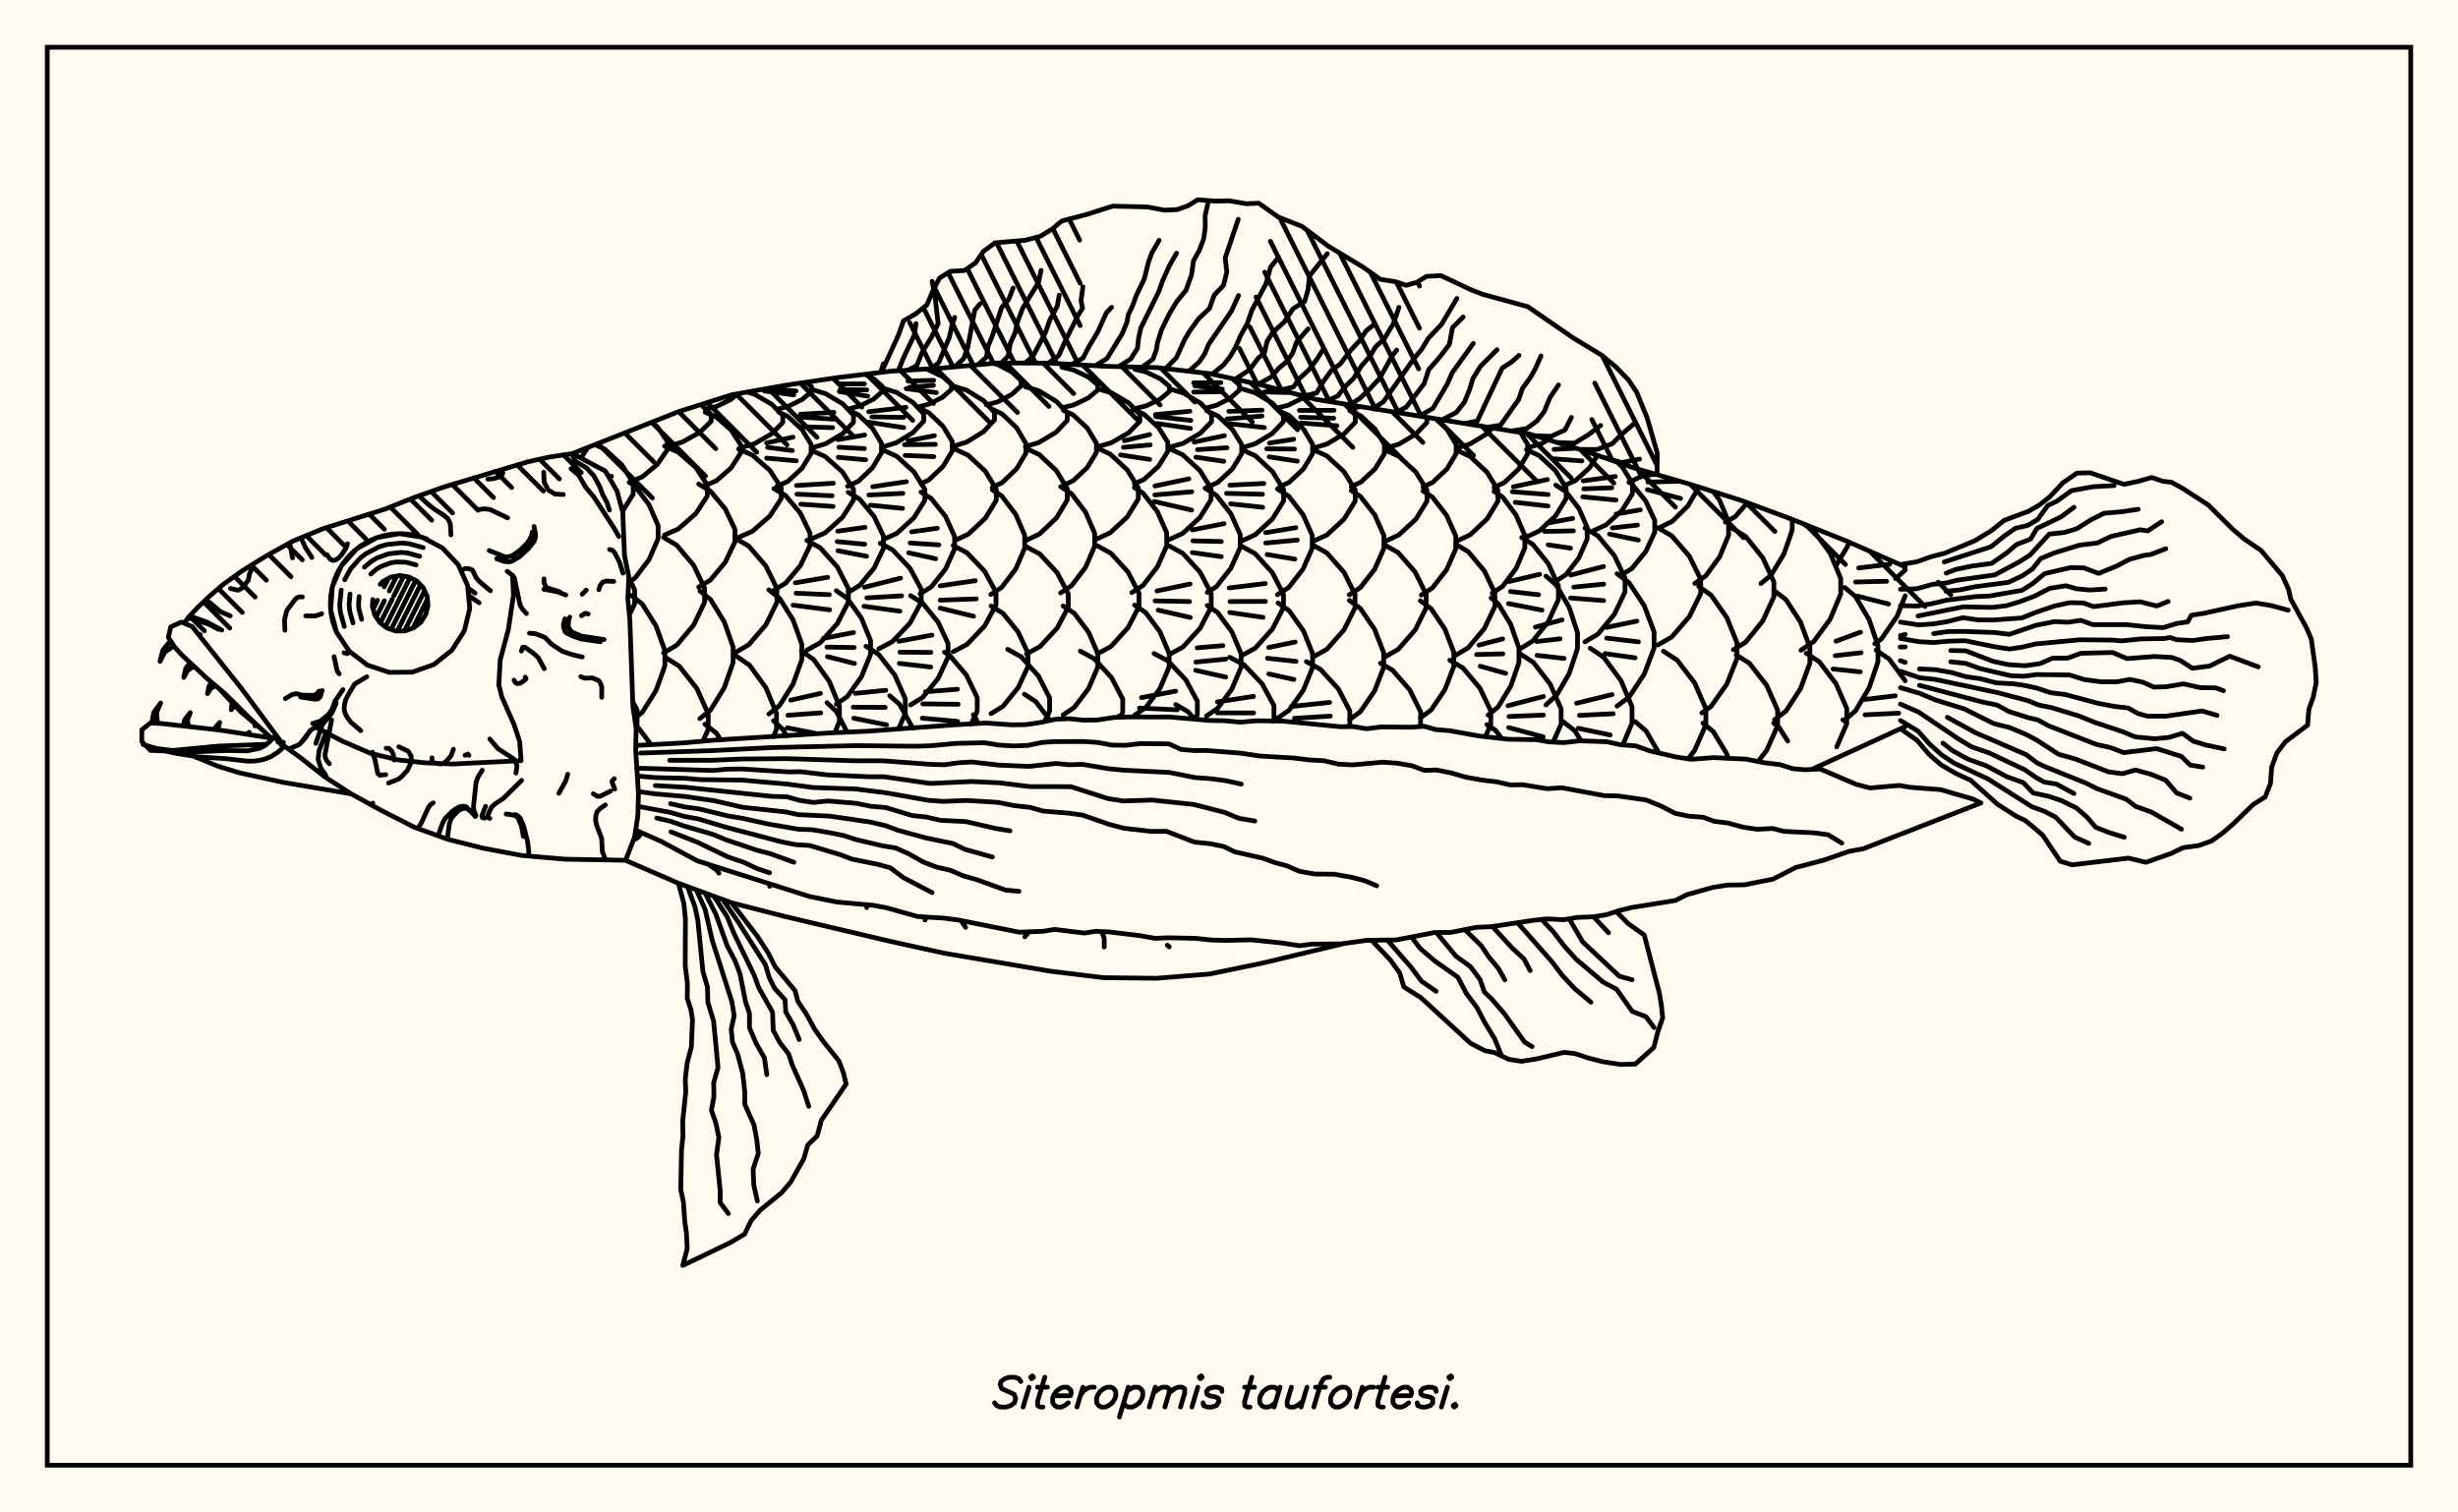 <svg xmlns="http://www.w3.org/2000/svg" width="520" height="320"><rect x="0" y="0" width="520" height="320" fill="floralwhite"/><rect x="10" y="10" width="500" height="300" stroke="black" stroke-width="1" fill="none"/><path stroke="black" stroke-width="1" fill="none" stroke-linecap="round" stroke-linejoin="round" d="
M 121.1 95.96 143.52 87.11 154.77 83.54 166.01 81.54 177.25 79.88 188.49 78.54 199.73 77.83 210.97 76.8 222.21 76.83 233.45 77.48 244.69 77.77 255.93 79.05 267.17 81.52 278.41 84.5 323.37 91.78 334.61 95.21 345.85 99.06 357.09 102.32 368.33 105.86 379.57 110.05 390.81 114.54 403.05 119.92 
M 403.05 153.73 383.29 162.79 
M 284.63 199.56 267.17 203.75 255.93 206.07 244.69 206.98 233.45 206.85 222.21 205.48 199.73 201.67 188.49 199.2 166.01 193.9 154.77 191 143.52 186.87 132.34 182.03 
M 122.9 96.93 124.36 94.66 
M 131.7 108.19 133.95 104.56 133.95 102.2 131.59 98.39 127.92 95.02 125.84 94.07 
M 128.73 100.81 129.36 100.77 
M 133.14 130.11 134.27 127.77 134.27 124.81 133.02 122.24 
M 134.53 153.73 134.78 153.27 134.78 150.2 133.87 148.51 
M 133.38 101.93 135.88 100.89 139.08 98.23 141.15 95.21 141.15 93.35 139.08 90.33 137.87 89.32 
M 133.44 122.9 134.32 122.32 137.3 118.4 139.23 113.96 139.23 111.21 137.3 106.77 134.32 102.84 133.1 102.05 
M 134.27 151.99 135.87 150.72 138.78 146.11 140.66 140.88 140.66 137.64 138.78 132.42 135.87 127.8 133.6 126 
M 137.71 157.52 135.05 153.98 134.52 153.62 
M 141.4 94.36 144.32 93.55 148.05 91.48 150.45 89.13 150.45 87.68 148.31 85.59 
M 140.59 113.19 143.5 111.91 147.23 108.64 149.63 104.94 149.63 102.64 147.23 98.94 143.5 95.67 140.59 94.39 
M 140.37 138.16 143.17 136.5 146.75 132.24 149.06 127.42 149.06 124.43 146.75 119.61 143.17 115.35 140.37 113.69 
M 148.7 156.82 149.82 154.32 149.82 151.01 147.42 145.67 143.69 140.94 140.78 139.1 
M 149.22 86.57 149.59 86.48 
M 149.59 86.48 151.59 86 154.63 84.51 156.02 83.32 
M 149.18 102.75 151.59 101.69 154.67 98.99 156.65 95.93 156.65 94.04 154.67 90.98 151.59 88.27 149.59 87.4 
M 149.59 87.4 149.18 87.22 
M 147.81 124.21 150.28 122.73 153.44 118.94 155.48 114.64 155.48 111.98 153.44 107.69 150.28 103.89 147.81 102.41 
M 148.07 152.04 150.33 150.21 153.22 145.51 155.09 140.18 155.09 136.89 153.22 131.56 150.33 126.86 148.07 125.02 
M 152.48 156.56 151.57 155.13 149.13 153.22 
M 156.77 94.71 159.61 93.88 163.25 91.78 165.6 89.39 165.6 87.91 163.25 85.52 159.61 83.41 158.06 82.96 
M 156.26 113.69 159.16 112.42 162.88 109.17 165.27 105.49 165.27 103.21 162.88 99.53 159.16 96.28 156.26 95.01 
M 155.57 138.05 158.4 136.41 162.02 132.21 164.36 127.45 164.36 124.5 162.02 119.75 158.4 115.54 155.57 113.9 
M 163.61 155.89 164.27 154.28 164.27 150.93 162.04 145.52 158.58 140.75 155.87 138.88 
M 164.61 86.52 166.72 86 169.73 84.51 171.68 82.83 171.68 81.79 170.6 80.86 
M 162.53 82.18 168.4 82.74 
M 161.69 82.72 167.92 83.55 
M 164.33 102.93 166.67 101.85 169.66 99.08 171.59 95.95 171.59 94.01 169.66 90.87 166.67 88.1 164.76 87.22 
M 162.18 93.71 167.76 92.49 
M 162.39 94.65 167.62 95.33 
M 162.19 96.93 168.47 97.5 
M 163.72 124.87 166.18 123.41 169.33 119.67 171.36 115.44 171.36 112.81 169.33 108.58 166.18 104.84 163.72 103.38 
M 162.66 151.07 164.91 149.29 167.78 144.72 169.64 139.54 169.64 136.34 167.78 131.16 164.91 126.58 162.66 124.8 
M 166.39 155.71 165.7 154.41 163.63 152.49 
M 171.87 94.73 174.67 93.89 178.25 91.76 180.56 89.34 180.56 87.84 178.25 85.42 174.67 83.29 171.87 82.45 
M 169.32 87.65 176.42 87.24 
M 168.79 88.21 176.42 88.69 
M 169.41 90.29 176.14 90.48 
M 171.7 114.01 174.55 112.74 178.21 109.48 180.56 105.8 180.56 103.52 178.21 99.83 174.55 96.58 171.7 95.31 
M 168.51 102.72 176.29 102.24 
M 168.59 104.55 176.04 104.9 
M 169.4 106.67 176.25 107.15 
M 170.69 137.56 173.52 135.99 177.14 131.94 179.48 127.36 179.48 124.53 177.14 119.95 173.52 115.91 170.69 114.33 
M 168.25 123.31 175.1 122.15 
M 168.41 125.51 175.45 125.81 
M 167.78 128.03 175.53 129.03 
M 176.59 155.05 177.58 152.64 177.58 149.4 175.44 144.16 172.13 139.54 169.54 137.74 
M 167.27 148.14 173.57 146.71 
M 166.7 151.33 173.63 150.83 
M 166.56 153.99 172.86 155.23 
M 179.65 86.47 181.82 85.93 184.79 84.46 186.7 82.8 186.7 81.77 184.79 80.11 182.94 79.2 
M 177.42 81.23 182.87 81.22 
M 177.73 82.44 183.37 82.49 
M 177.57 82.86 183.56 83.81 
M 179.3 102.9 181.61 101.8 184.58 98.97 186.49 95.78 186.49 93.8 184.58 90.6 181.61 87.78 179.74 86.88 
M 177.28 93.02 182.94 92.03 
M 177.47 94.63 182.87 94.91 
M 177.34 96.76 183.13 97.28 
M 179.44 125.32 181.84 123.88 184.92 120.2 186.91 116.02 186.91 113.44 184.92 109.27 181.84 105.59 179.44 104.15 
M 177.23 112.38 183 111.57 
M 177.1 114.59 182.94 115.15 
M 177.26 116.52 183.33 117.69 
M 176.93 148.99 179.26 147.36 182.24 143.18 184.17 138.45 184.17 135.52 182.24 130.79 179.26 126.61 176.93 124.98 
M 174.2 135.07 180.56 133.83 
M 174.95 136.91 180.7 137 
M 175.05 138.93 180.77 140.38 
M 179.23 154.93 176.94 150.55 174.96 148.67 
M 186.79 94.54 189.57 93.7 193.13 91.54 195.42 89.1 195.42 87.58 193.13 85.14 189.57 82.98 186.79 82.14 
M 183.77 87.11 191.66 86.18 
M 184.45 88.2 191.19 88.3 
M 183.68 89.32 191.2 90.48 
M 186.88 114.13 189.71 112.85 193.33 109.57 195.66 105.85 195.66 103.54 193.33 99.82 189.71 96.54 186.88 95.26 
M 184.62 102.98 191.75 101.91 
M 183.82 104.73 191 104.38 
M 184.15 106.88 190.94 107.57 
M 185.92 137.27 188.81 135.74 192.51 131.83 194.89 127.4 194.89 124.66 192.51 120.23 188.81 116.32 186.2 114.94 
M 182.88 124.25 190.52 122.33 
M 183.38 126.49 190.75 126.07 
M 182.78 128.27 190.38 129.32 
M 190.09 154.18 191.52 150.95 191.52 147.86 189.31 142.86 185.87 138.45 183.19 136.73 
M 180.95 146.7 187.4 146.05 
M 180.52 149.62 187.28 149.67 
M 180.62 151.95 187.56 153.37 
M 194.24 86.09 196.51 85.51 199.41 84.04 201.29 82.37 201.29 81.34 199.41 79.67 196.01 78.07 
M 192.1 80.62 197.52 80.47 
M 192.36 81.96 197.47 81.53 
M 191.7 82.23 198.09 83.07 
M 194.83 102.35 196.48 101.56 199.5 98.69 201.45 95.44 201.45 93.43 199.5 90.18 196.48 87.31 194.12 86.19 
M 192.12 93.28 197.68 92.18 
M 191.35 94.09 197.89 94.01 
M 191.48 96.35 197.55 96.62 
M 194.67 125.64 197.02 124.17 200.02 120.41 201.95 116.14 201.95 113.51 200.02 109.24 197.02 105.48 194.83 104.11 
M 192.85 112.53 198.29 111.76 
M 192.55 114.89 198.62 115.28 
M 192.24 116.96 197.96 118.22 
M 192.64 149.14 195.19 147.57 198.46 143.55 200.57 139 200.57 136.18 198.46 131.63 195.19 127.61 192.64 126.04 
M 190.14 135.68 197.16 134.37 
M 190.39 137.98 196.93 138.03 
M 190.26 140.36 196.9 141.13 
M 193.12 154.07 190.31 149.02 188.23 147.21 
M 201.67 94.42 204.48 93.55 208.08 91.34 210.4 88.83 210.4 87.28 208.08 84.77 204.48 82.55 201.67 81.69 
M 202.02 114.34 204.83 113.03 208.44 109.66 210.76 105.86 210.76 103.5 208.44 99.69 204.83 96.33 202.02 95.02 
M 201.65 137.89 204.56 136.36 208.3 132.45 210.71 128.02 210.71 125.28 208.3 120.86 204.56 116.95 201.65 115.42 
M 198.9 123.95 206.33 122.86 
M 198.89 126.98 206.53 126.71 
M 198.9 128.66 205.96 130.38 
M 205.41 153.24 206.73 150.51 206.73 147.56 204.41 142.78 200.81 138.57 199.81 137.99 
M 195.78 146.36 202.56 145.83 
M 195.23 148.92 202.7 149.01 
M 195.11 151.95 202.59 152.63 
M 208.67 85.66 211.04 85.04 214.07 83.44 216.02 81.64 216.02 80.52 214.07 78.71 211.04 77.11 210.15 76.88 
M 209.93 103.11 212.03 102.1 215.08 99.18 217.04 95.87 217.04 93.83 215.08 90.52 212.03 87.6 209.66 86.46 
M 209.61 125.79 211.92 124.27 214.88 120.38 216.78 115.97 216.78 113.24 214.88 108.83 211.92 104.93 209.93 103.62 
M 209.66 150.99 212.18 149.44 215.4 145.48 217.48 140.99 217.48 138.21 215.4 133.72 212.18 129.76 209.66 128.21 
M 206.89 153.11 206.52 152.14 205.9 151.22 
M 216.93 94.49 219.78 93.63 223.44 91.43 225.79 88.94 225.79 87.39 223.44 84.9 219.78 82.69 216.93 81.83 
M 217.09 114.32 219.89 113 223.48 109.61 225.79 105.78 225.79 103.41 223.48 99.58 219.89 96.2 217.09 94.88 
M 217.14 138.36 220 136.82 223.65 132.88 226 128.41 226 125.65 223.65 121.18 220 117.23 217.14 115.69 
M 220.94 152.69 222.05 150.5 222.05 147.65 219.7 143.04 216.04 138.97 213.18 137.38 
M 224.95 86.2 227.11 85.69 230.24 84.2 232.25 82.51 232.25 81.46 230.24 79.77 227.11 78.28 224.66 77.69 
M 224.96 102.68 227.04 101.71 230.03 98.9 231.95 95.73 231.95 93.76 230.03 90.59 227.04 87.79 224.95 86.81 
M 224.38 125.44 226.7 123.91 229.67 120 231.58 115.56 231.58 112.82 229.67 108.39 226.7 104.47 224.38 102.95 
M 224.92 151.24 227.28 149.67 230.3 145.67 232.25 141.12 232.25 138.31 230.3 133.77 227.28 129.76 224.92 128.2 
M 222.14 152.42 219.13 148.45 216.71 146.87 
M 232.29 94.5 235.14 93.67 238.79 91.55 241.14 89.14 241.14 87.64 238.79 85.24 235.14 83.11 232.29 82.28 
M 232.05 114.03 234.87 112.72 238.48 109.37 240.81 105.57 240.81 103.22 238.48 99.42 234.87 96.07 232.05 94.76 
M 232.19 138.34 235.01 136.79 238.63 132.82 240.96 128.31 240.96 125.53 238.63 121.02 235.01 117.05 232.19 115.5 
M 236.98 151.75 237.52 150.72 237.52 147.9 235.14 143.35 231.44 139.34 228.55 137.77 
M 240.1 86.45 242.45 85.88 245.47 84.43 247.41 82.8 247.41 81.78 245.47 80.14 242.45 78.7 240.1 78.13 
M 239.98 102.36 242.05 101.42 245.09 98.65 247.05 95.51 247.05 93.57 245.09 90.44 242.05 87.67 239.67 86.59 
M 237.86 93.25 243.22 91.94 
M 237.67 94.65 243.33 94.13 
M 237.04 96.25 243.23 97.2 
M 239.45 125.38 241.82 123.85 244.86 119.92 246.82 115.48 246.82 112.72 244.86 108.27 241.82 104.35 239.98 103.16 
M 240.03 151.31 242.38 149.73 245.39 145.68 247.34 141.09 247.34 138.25 245.39 133.66 242.38 129.61 240.03 128.02 
M 236.86 151.75 236.67 151.52 
M 247.5 94.61 250.34 93.78 253.97 91.64 256.31 89.21 256.31 87.71 253.97 85.29 250.34 83.15 247.5 82.31 
M 244.44 87.72 251.72 87.01 
M 244.51 88.13 251.91 88.95 
M 244.77 89.6 251.85 90.64 
M 247.33 114.17 250.19 112.86 253.85 109.5 256.21 105.71 256.21 103.36 253.85 99.56 250.19 96.21 247.33 94.9 
M 244.33 102.83 251.51 101.31 
M 244.31 104.71 252.12 104.05 
M 244.17 106.1 252.09 107.92 
M 247.41 138.45 250.25 136.9 253.9 132.91 256.24 128.39 256.24 125.59 253.9 121.08 250.25 117.09 247.41 115.53 
M 244.76 125.03 251.78 123.56 
M 244.36 127.13 251.64 127.27 
M 245.03 129.09 251.81 130.64 
M 252.77 152.18 253.31 151.18 253.31 148.37 250.87 143.84 247.09 139.83 244.14 138.27 
M 241.49 147.6 248.72 146.23 
M 241.06 149.81 249.07 150.18 
M 254.97 86.36 257.3 85.77 260.29 84.25 262.22 82.52 262.22 81.46 260.69 80.1 
M 252.52 81 258.28 80.95 
M 252.76 81.63 258.59 82.35 
M 252.52 82.96 258.38 82.88 
M 255.27 103.15 257.66 102.04 260.71 99.22 262.68 96.02 262.68 94.04 260.71 90.84 257.66 88.01 255.27 86.91 
M 252.63 93.55 259.03 92.17 
M 253.34 95.13 259.58 94.74 
M 253.01 96.73 258.91 97.6 
M 255.4 125.34 257.33 124.12 260.39 120.23 262.37 115.83 262.37 113.1 260.39 108.69 257.33 104.8 254.93 103.28 
M 252.23 112.12 258.95 110.79 
M 252.38 114.43 258.37 114.57 
M 252.23 116.91 258.38 117.78 
M 255.24 151.47 257.59 149.88 260.61 145.79 262.56 141.17 262.56 138.3 260.61 133.68 257.59 129.59 255.4 128.11 
M 253.26 137.06 258.71 136.6 
M 252.99 140.08 259.29 139.45 
M 252.94 141.82 259.31 143.25 
M 252.71 152.17 251.37 150.6 248.74 149.06 
M 262.69 94.75 265.52 93.9 269.15 91.72 271.49 89.26 271.49 87.74 269.15 85.27 265.52 83.1 262.69 82.25 
M 259.97 87.04 267 86.78 
M 259.6 88.64 266.97 88.02 
M 260.1 89.64 267.48 90.46 
M 262.71 114.44 265.56 113.13 269.21 109.77 271.56 105.96 271.56 103.6 269.21 99.79 265.56 96.43 262.71 95.12 
M 260.19 102.65 267.37 102.29 
M 259.46 104.39 267.08 104.57 
M 260.34 106.6 267.12 107.33 
M 262.7 138.71 265.54 137.14 269.18 133.11 271.52 128.55 271.52 125.73 269.18 121.17 265.54 117.15 262.7 115.58 
M 260.04 124.39 267.68 123.46 
M 260.22 127.27 267.71 127.24 
M 260.16 129.58 267.19 130.62 
M 269.25 152.61 269.51 152.12 269.51 149.28 267.02 144.69 263.16 140.64 260.14 139.06 
M 257.56 148.5 265.19 147.34 
M 257.52 150.83 265.21 150.84 
M 270.44 86.26 272.5 85.75 275.54 84.24 275.98 83.86 
M 268.21 82.02 269.24 82.07 
M 267.49 82.92 273 83.07 
M 270.72 102.99 272.74 102.04 275.75 99.2 277.69 95.98 277.69 93.99 275.75 90.77 272.74 87.93 270.65 86.95 
M 268.56 93.75 273.69 92.93 
M 267.97 94.96 273.86 95.01 
M 268.49 96.66 274.45 97.57 
M 270.25 125.83 272.62 124.31 275.65 120.41 277.61 116 277.61 113.27 275.65 108.87 272.62 104.97 270.25 103.45 
M 267.76 112.7 274.14 111.64 
M 267.76 114.89 274.47 114.26 
M 268.07 117.32 273.93 118.3 
M 270.38 151.89 272.73 150.24 275.74 146.01 277.68 141.22 277.68 138.25 275.74 133.46 272.73 129.22 270.38 127.57 
M 268.39 136.99 274 135.84 
M 268.13 139.27 274.19 139.93 
M 268.41 142.59 273.72 143.76 
M 277.9 94.79 280.74 93.94 284.37 91.78 286.71 89.33 286.71 87.81 284.53 85.53 
M 274.9 86.84 282.21 86.81 
M 275.16 88.28 282.15 88.49 
M 275.21 89.49 282.83 90.08 
M 277.9 114.48 280.73 113.17 284.36 109.81 286.7 106 286.7 103.65 284.36 99.84 280.73 96.48 277.9 95.17 
M 277.88 138.96 280.71 137.36 284.33 133.26 286.66 128.61 286.66 125.74 284.33 121.09 280.71 116.99 277.88 115.39 
M 285.32 153.75 285.56 153.3 285.56 150.4 283.12 145.73 279.33 141.6 276.37 139.99 
M 273.19 149.48 281.28 148.61 
M 273.85 151.98 281.43 151.51 
M 285.55 86.56 287.63 86.05 
M 285.86 102.95 287.9 102 290.92 99.18 292.87 95.99 292.87 94.01 290.92 90.82 287.9 88 285.55 86.9 
M 285.43 125.84 287.79 124.32 290.82 120.43 292.77 116.03 292.77 113.31 290.82 108.91 287.79 105.02 285.86 103.78 
M 285.47 152.29 287.8 150.57 290.8 146.18 292.73 141.2 292.73 138.12 290.8 133.14 287.8 128.75 285.47 127.03 
M 283.41 153.74 283.4 153.74 
M 293.1 94.83 295.93 93.99 299.54 91.83 301.87 89.38 301.87 88.31 
M 293.09 114.5 295.92 113.19 299.54 109.84 301.88 106.04 301.88 103.69 299.54 99.9 295.92 96.54 293.09 95.24 
M 293.01 138.98 295.81 137.37 299.4 133.26 301.71 128.6 301.71 125.71 299.4 121.05 295.81 116.93 293.01 115.33 
M 300.5 153.72 300.57 150.66 298.23 145.95 294.6 141.79 292.04 140.32 
M 301.04 103.03 303.08 102.07 306.1 99.23 308.04 96.02 308.04 94.03 306.1 90.82 303.73 88.59 
M 300.68 125.9 303.03 124.39 306.04 120.52 307.98 116.13 307.98 113.42 306.04 109.04 303.03 105.17 301.04 103.89 
M 300.47 151.9 302.76 150.22 305.68 145.91 307.56 141.02 307.56 137.99 305.68 133.11 302.76 128.79 300.47 127.11 
M 308.17 94.79 310.98 93.94 314.59 91.76 315.78 90.5 
M 308.24 114.46 311.02 113.15 314.59 109.81 316.89 106.03 316.89 103.69 314.59 99.91 311.02 96.58 308.24 95.27 
M 307.91 138.66 310.6 137.06 314.04 132.96 316.25 128.32 316.25 125.45 314.04 120.81 310.6 116.71 307.91 115.12 
M 314.2 155.87 315.39 153.39 315.39 150.41 313.08 145.59 309.51 141.34 306.71 139.68 
M 316.07 103.13 318.23 102.11 321.25 99.26 323.19 96.03 323.19 94.04 321.66 91.49 
M 315.68 125.52 317.9 124.04 320.74 120.25 322.58 115.95 322.58 113.29 320.74 108.99 317.9 105.19 316.07 103.97 
M 314.82 151.3 316.92 149.58 319.6 145.18 321.34 140.19 321.34 137.1 319.6 132.11 316.92 127.7 315.46 126.51 
M 312.87 136.49 317.89 135.17 
M 312.38 138.49 317.94 138.34 
M 313.14 140.95 318.53 142.46 
M 317.71 156.26 316.38 154.51 314.56 153.32 
M 323.34 94.69 326.15 93.86 327.51 93.04 
M 322.93 113.6 325.63 112.35 329.09 109.14 331.32 105.5 331.32 103.25 329.09 99.61 325.63 96.4 322.93 95.14 
M 320.16 102.99 327.36 101.46 
M 319.92 104.04 327.51 104.63 
M 320.56 106.28 327.49 107.06 
M 321.67 137.23 324.25 135.63 327.56 131.51 329.69 126.84 329.69 123.95 327.56 119.28 324.25 115.16 321.92 113.71 
M 319.23 123.04 325.73 121.51 
M 319.54 125.15 325.5 125.83 
M 319.14 127.71 326.21 129.09 
M 328.58 157.01 330.26 153.21 330.26 149.98 327.95 144.75 324.38 140.14 321.58 138.33 
M 319.03 149.31 326.5 147.36 
M 319.22 151.59 326.52 151.29 
M 319.17 153.94 326.47 155.9 
M 331.03 102.69 333.33 101.65 336.27 98.99 337.93 96.35 
M 328.75 95.08 333.4 94.84 
M 328.48 97.06 334.67 97.52 
M 329.14 122.97 331.28 121.59 334.01 118.05 335.77 114.05 335.77 111.57 334.01 107.56 331.28 104.02 330.53 103.53 
M 330.53 103.53 329.14 102.64 
M 327.31 110.68 332.72 109.68 
M 326.75 112.44 332.87 112.32 
M 327.52 115.27 332.25 115.98 
M 327.06 149.14 329.36 147.02 
M 329.36 147.02 331.96 142.54 333.73 137.17 333.73 133.85 331.96 128.48 329.2 123.74 327.06 121.89 
M 324.81 132.68 330.47 131.15 
M 325.1 135.73 330.04 135.16 
M 325.17 138.66 330.9 139.31 
M 334.52 156.76 333.13 154.59 330.63 152.64 
M 337.14 112.26 339.78 111.05 343.18 107.95 345.36 104.44 345.36 102.27 343.18 98.76 342.1 97.77 
M 334.93 101.74 341.72 100.81 
M 335.06 103.43 340.98 103.2 
M 334.85 105.12 341.87 105.8 
M 335.31 135.8 338.04 134.17 341.53 129.98 343.78 125.23 343.78 122.3 341.53 117.55 338.04 113.37 335.31 111.73 
M 332.3 121.67 339.22 119.86 
M 332.93 124.22 339.27 123.59 
M 332.25 126.52 339.26 127.07 
M 343.31 157.6 345.26 152.99 345.26 149.54 342.91 143.98 339.27 139.06 336.43 137.15 
M 333.53 148.79 341.05 146.94 
M 334.14 151.35 341.28 151.01 
M 333.9 154.09 340.64 155.5 
M 345.42 101.66 347.53 100.65 348.42 99.8 
M 342.98 121.68 345.23 120.29 348.17 116.69 350.06 112.62 350.06 110.1 348.17 106.02 345.23 102.42 344.58 102.02 
M 341.91 108.76 347.01 107.87 
M 341.1 111.7 346.41 111.1 
M 340.49 113 346.6 114.27 
M 342.09 149.4 344.62 147.5 347.85 142.62 349.93 137.1 349.93 133.68 347.85 128.16 344.62 123.28 342.09 121.38 
M 339.86 132.75 346.28 131.41 
M 339.9 135.01 346.62 135.8 
M 339.55 138.29 345.91 139.18 
M 350.94 159.29 348.22 154.64 345.92 152.67 
M 351.19 111.57 353.78 110.3 357.1 107.03 359.24 103.32 359.24 103 
M 348.87 100.5 350.32 100.35 
M 348.63 102 355.26 101.82 
M 348.5 103.6 355.54 105.46 
M 350.74 136.46 353.65 134.78 357.39 130.46 359.79 125.58 359.79 122.55 357.39 117.67 353.65 113.36 350.74 111.67 
M 357.14 160.55 358.5 158.78 360.89 153.32 360.89 149.94 358.5 144.48 354.8 139.66 351.91 137.78 
M 358.54 123.44 360.84 121.86 363.79 117.82 365.69 113.25 365.69 110.42 363.79 105.84 362.45 104.01 
M 360.03 150.84 361.98 149.46 365.32 144.72 367.47 139.35 367.47 136.02 365.32 130.66 361.98 125.92 359.38 124.07 
M 365.62 160.41 365.27 159.42 362.46 154.8 360.26 152.99 
M 365.01 110.49 367.09 109.31 369.68 106.36 
M 366.7 137.48 369.3 135.87 372.93 131.36 375.27 126.27 375.27 123.11 372.93 118.02 369.3 113.51 366.47 111.76 
M 374 158.18 376.07 153.51 376.07 150.26 373.74 145 370.12 140.36 367.3 138.55 
M 372.53 123.46 374.66 121.71 377.39 117.23 379.15 112.16 379.15 109.9 
M 375.43 152.28 377.84 150.43 380.91 145.69 382.89 140.32 382.89 136.99 380.91 131.62 377.84 126.88 375.43 125.03 
M 378.2 156.79 376.34 153.85 375.24 152.99 
M 381 137.57 383.71 135.73 387.17 131.02 389.41 125.68 389.41 122.38 387.17 117.04 383.71 112.33 381.48 110.82 
M 390.69 152.64 390.69 149.89 388.41 144.64 384.87 140.01 382.11 138.2 
M 388.57 119.41 390.86 115.6 391.17 114.69 
M 390.27 152.32 392.53 150.42 395.42 145.54 397.29 140.02 397.29 136.61 395.42 131.09 392.53 126.21 390.27 124.31 
M 388.41 135.66 393.6 133.75 
M 388.25 138.73 393.72 138.1 
M 387.79 141.54 393.55 142.15 
M 390.45 152.73 389.87 152.3 
M 396.62 136.2 398 135.21 401.34 130.38 403.05 126.04 
M 403.05 120.39 402.82 119.82 
M 393.21 120.16 399.78 119.39 
M 392.55 123.14 399.12 122.98 
M 392.85 126.1 399.55 127.8 
M 403.05 144.03 399.63 139.41 396.91 137.57 
M 394.3 148.01 400.94 147.22 
M 394.57 151.24 395.13 151.21 
M 401.02 122.43 403.05 120.62 
M 402.06 134.47 403.05 134.23 
M 401.99 136.89 403.05 136.88 
M 402.02 139.78 403.05 140.14 
M 133.98 177.83 135.05 177.12 135.74 176.19 
M 152.09 184.74 151.6 184.07 149.87 182.88 
M 158.06 82.96 158.06 82.96 
M 162.83 187.53 163.03 187.06 
M 183.36 192.03 183.36 191.38 
M 195.7 194.65 195.88 194.02 
M 204.28 196.21 203.3 194.75 
M 216.81 198.2 217.67 197.18 
M 233.6 200.38 233.6 198.5 233.06 197.1 
M 247.37 200.33 246.96 199.98 
M 273 83.07 273 83.07 
M 287.63 86.05 287.63 86.05 
M 315.78 90.5 315.78 90.5 
M 327.51 93.04 327.51 93.04 
M 342.1 97.77 342.1 97.77 
M 348.42 99.8 348.42 99.8 
M 371.91 161.12 373.74 158.77 374 158.18 
M 388.57 158.02 390.69 153.14 390.69 152.64 
M 402.82 119.82 402.82 119.82 
M 395.13 151.21 401.67 150.89 
M 177.25 79.88 177.25 79.88 
M 186.47 78.78 190.05 70.93 191.15 67.88 193.78 66.36 196.09 64.51 197.32 61.59 198.74 58.85 201.04 57.41 204.03 57.23 206.36 55.63 208.08 53.15 210.52 51.37 216.87 50.84 220.06 50 222.62 48.45 224.6 46.77 229.79 45.4 235.43 43.61 242.76 43.79 246.35 44.47 249.02 44.35 251.35 43.52 253.41 42.25 257.04 42.55 260.03 42.48 263.69 43.11 266.3 42.99 270.4 45.91 275.44 47.9 280.99 52.07 288.38 56.53 292 59.09 295.26 59.61 297.47 60.37 299.68 59.76 301.78 58.48 304.82 58.31 311.31 61.36 313.69 62.27 323.21 64.88 332.79 71.47 338.88 75.18 341.77 77.56 344.49 80.37 346.21 82.92 348.44 88.37 350.6 95.84 350.55 100.42 
M 345.85 99.06 345.85 99.06 
M 182.18 79.29 182.18 79.29 
M 186.31 78.8 186.88 76.97 
M 187.11 78.7 187.28 78.68 
M 188.63 78.53 190.07 78.37 191.07 75.86 193.4 70.93 193.79 68.45 
M 192.06 78.31 193.94 77.37 195.06 74.58 197.01 71.41 198.47 68.49 197.86 63.19 197.2 59.52 
M 197.01 78 198.59 76.73 200.84 71.37 201.38 68.92 201.97 67.14 
M 201.96 77.63 203.89 75.84 204.75 73.39 206.21 65.64 207.34 64.26 
M 206.91 77.17 208.71 75.53 209 73.3 209.9 71.16 211.89 65.1 213.39 63.35 214.33 60.94 
M 211.86 76.8 213.3 75.32 213.71 72.68 214.75 70.42 215.21 68.24 216.36 65.2 219.7 59.75 220.25 57.2 
M 216.83 76.82 218.5 75.43 221.16 70.36 222.11 67.67 223.68 64.75 224.08 62.45 
M 221.79 76.83 223.99 75.23 225.27 72.32 228.04 66.75 229.02 65.2 228.7 63.63 229.09 60.69 
M 226.75 77.09 229.11 75.77 230.38 73.31 232.24 70.23 234.03 66.23 235.16 65.01 
M 231.71 77.38 234.19 75.85 237.39 70.63 238.41 68.18 238.71 66.55 239.63 64.63 240.33 62.67 242.12 58.91 242.97 55.42 243.71 53.45 245.22 50.84 
M 236.67 77.56 239.2 75.96 240.64 73.7 240.87 71.57 241.33 69.42 245.14 61.71 246 59.3 247.48 56.03 248.9 53.57 
M 241.63 77.69 243.92 75.97 244.64 74 244.84 72.64 245.68 69.88 247.34 66.47 248.93 63.83 250.9 61.41 252.07 58.15 252.5 55.16 253.72 52.97 254.65 50.53 254.98 48.11 254.95 45.62 255.5 43.19 
M 246.59 77.98 248.85 75.71 250.62 71.83 251.72 69.99 253.57 67.43 255.85 65.28 256.87 62.45 258.84 60.37 259.54 57.53 259.19 54.59 261.96 46.39 
M 251.52 78.55 253.69 76.58 254.84 74.93 255.7 72.84 260.52 65.81 262.02 62.51 
M 256.45 79.17 258.85 77.2 260.28 75.38 261.38 73.5 262.44 71.02 263.89 68.4 264.85 65.6 267.79 60.13 268.79 56.53 270.48 54.41 
M 261.3 80.23 264.39 78.21 266.13 75.82 267.51 74.63 268.06 72.22 269.23 70.36 271.69 68.12 273.58 65.29 275.99 63.81 276.75 61.19 277.01 58.37 280.8 53.67 
M 266.15 81.29 268.84 79.82 270.59 77.85 272.23 76.5 273.47 74.69 274.29 72.38 276.74 69.57 
M 270.96 82.52 273.63 81.87 274.93 80.07 276.85 78.29 278.46 76.21 279.94 73.9 
M 275.76 83.8 278.55 83.14 279.94 80.74 281.63 78.43 283.5 77.05 285.62 74.27 287.66 72.04 289.03 69.97 290.8 68.58 
M 280.61 84.87 282.99 83.8 284.58 81.78 286.34 80.07 288.02 77.42 290 75.13 290.99 73.4 292.83 71.71 294.8 68.44 295.95 65.04 
M 285.5 85.69 287.68 84.28 289.68 82.4 291.89 80.02 294.54 75.25 295.49 74.07 
M 290.4 86.51 292.68 84.99 299.13 75.86 300.79 73.86 302.19 71.55 304.97 68.61 308.22 63.14 
M 295.31 87.28 297.49 86.14 301.27 81.19 302.25 78.21 304.58 75.55 306.62 72.86 307.28 69.34 309.53 67.07 
M 300.21 88.05 303.13 86.42 306.19 81.24 307.22 78.86 311.68 72.66 
M 305.12 88.81 308.08 87.27 309.81 85.08 310.92 82.37 311.59 80.11 313.2 77.51 316.7 73.99 
M 310.03 89.56 312.53 89.08 317.79 77.88 319.86 76.53 321.35 75.19 
M 314.93 90.35 317.42 89.97 321.29 84.51 322.09 82.17 323.77 79.85 324.78 78.07 326.01 75.29 
M 319.82 91.18 322.98 90.66 325.14 89.08 326.7 87.05 327.9 84.11 329.71 81.44 
M 324.69 92.18 328.11 92.33 331.08 90.97 332.44 88.31 
M 329.44 93.63 333.1 93.76 336.08 91.95 338.64 90 
M 334.18 95.08 337.83 95.11 341.08 93.88 343.03 91.91 345.76 89.6 
M 338.89 96.67 343.1 97.87 346.87 97.14 
M 134.5 157.72 144.55 157.19 150.78 156.62 175.46 155.07 183.56 154.71 202.31 153.33 208.51 152.97 214.07 153.36 217.09 153.31 220.37 152.81 223.33 152.16 226.19 152.06 229.24 152.37 232.23 152.32 235.62 151.8 238.58 151.69 247.42 151.7 256.03 152.44 259.1 152.49 262.38 152.8 265.74 152.5 271.3 152.56 283.47 153.75 286.37 153.74 289.13 154.19 292.2 153.8 298.54 153.86 301.28 153.66 303.77 154.37 306.61 154.59 313.1 155.75 319.1 156.41 325.1 156.5 327.6 156.96 330.82 157.12 334.19 156.74 339.88 156.93 342.81 157.57 346.04 157.81 348.88 158.83 354.49 160.14 357.76 160.65 362.48 160.29 369.45 160.62 373.16 161.37 376.55 161.77 379.29 162.64 381.89 162.86 385.06 162.69 392.63 165.93 395.6 166.71 401.82 166.18 404.16 166.58 410.6 167.08 417.34 169.05 419.08 169.89 394.21 179.57 391.14 180.14 385.72 182.02 379.93 183.53 375.09 186 369.02 187.21 365.49 187.26 362.4 187.74 356.81 189.31 354.45 190.52 345.2 192.01 342.44 192.69 339.9 193.53 336.97 193.98 333.7 194.1 330.81 194.59 327.24 194.41 324.2 194.75 315.49 196.06 312.35 196.2 306.88 197.28 303.6 197.28 295.36 198.87 289.16 198.95 283.75 199.7 277.64 199.75 274.9 200.09 271.25 199.52 264.73 198.85 259.13 198.97 256.19 198.88 252.99 198.53 247.14 198.41 244.4 198.53 241.05 197.95 234.73 197.18 231.81 197.04 229.41 197.41 223.1 196.64 220.71 197.03 215.64 197.23 202.65 194.64 199.66 194.25 194.13 193.92 187.63 192.09 184.76 191.55 177.08 190.85 171.27 189.68 147.55 182.14 139.79 177.97 134.48 175.64 
M 135.49 159.33 150.74 158.81 163.24 158.17 181.11 157.76 193.71 157.89 196.84 157.79 202.34 157.28 208.3 157.15 211.22 157.63 214.46 157.83 217.47 157.71 220.41 157.08 222.94 156.92 229.06 156.88 232.11 157.07 235.18 157.64 238.05 157.69 241.21 157.33 247.29 157.39 249.89 158.57 252.61 158.8 255.19 158.78 262.43 159.35 266.52 159.96 273.87 160.39 276.93 160.78 280.07 160.95 283.16 161.67 286.12 161.83 292.47 161.26 295.57 161.47 298.67 162 301.34 162.99 303.85 162.91 307.01 163.53 309.96 164.4 313.34 165.02 316.66 165.42 319.54 166.08 322.1 166.03 327.31 166.87 330.4 166.67 339.4 168.34 342.24 168.4 348.21 169.25 351.23 170.46 354.39 172.08 357.27 172.68 360.31 172.91 362.62 173.77 365.55 174.13 368.79 175.02 371.77 175.46 375.01 175.29 377.42 175.9 383.75 176.2 386.73 176.61 389.64 178.38 
M 141.67 160.86 150.73 160.86 156.84 160.59 166.42 160.51 180.75 160.96 186.8 160.97 196.95 161.72 199.82 161.8 202.8 161.38 205.55 161.21 211.31 161.88 217.69 162.15 223.38 161.53 226.21 161.8 228.97 161.72 234.44 162.63 237.78 162.96 247.38 163.43 252.84 164.52 256.12 164.75 259.3 165.17 262.59 165.9 
M 134.67 162.52 150.77 163.01 153.89 162.74 156.88 162.69 166.8 163.32 169.35 163.27 174.97 163.94 183.87 164.34 187.01 164.34 196.79 165.76 205.55 165.35 211.48 165.63 217.79 166.42 226.53 166.44 234.47 168.98 237.69 169.47 243.74 169.27 252.58 170.21 259.1 171.89 262.1 173.14 265.47 173.71 
M 134.78 164.18 138.67 164.52 144.99 164.67 148.11 164.95 156.97 165.05 166.61 165.9 172.01 166.63 180.9 166.92 187.23 167.71 196.42 169.33 199.52 169.56 204.49 169.36 211.06 169.76 214.65 170.46 217.91 170.82 220.69 171.61 226.17 172.05 229.03 172.46 234.59 174.4 237.67 175.22 243.59 175.91 246.76 175.88 252.7 178.17 256.09 178.52 258.92 179.11 261.22 180.23 267.19 181.58 269.57 182.46 272.28 183.2 274.9 184.35 278.17 184.93 282.23 184.96 285.79 185.58 288.77 186.35 291.25 187.42 
M 138.64 166.21 144.98 166.57 163.36 168.5 166.43 168.58 169.18 169.35 172.08 169.78 175.16 169.47 181.11 169.96 184.21 170.59 187.36 170.86 193.04 172.56 195.89 172.85 198.97 173.56 204.37 173.83 210.43 175.24 213.66 175.78 
M 135.45 167.53 138.69 167.97 144.91 168.52 151.01 169.4 157.15 170.81 166.21 171.78 168.89 172.36 175.5 172.67 184.01 173.91 187.28 174.67 189.77 175.61 195.89 177.29 201.59 178.47 204.15 179.71 209.94 181.32 
M 141.85 170.04 144.88 170.73 147.88 171.14 154.05 172.64 157.08 173.14 162.73 174.38 168.92 175.45 171.83 175.55 175.27 176.13 178.4 176.76 180.92 177.59 186.64 178.94 189.47 179.41 192.28 180.66 195.3 182.37 198.12 183.46 201.07 184.14 203.68 185.27 206.66 186.13 212.77 188.33 215.55 188.58 
M 135 170.61 141.83 171.89 144.75 172.73 147.66 173.25 153.74 175.06 165.33 178.11 168.38 178.71 171.3 178.89 177.76 180.83 180.23 181.77 185.64 182.86 188.33 183.6 191.08 185.66 197.19 188.86 
M 138.95 173.08 141.91 173.78 144.76 174.77 150.74 176.5 153.65 177.7 160.08 179.87 162.89 180.6 167.96 182.43 
M 141.95 176 147.63 178.23 153.91 181.27 157.34 182.44 160.23 183.8 162.8 184.66 
M 154.77 191 160.24 198.12 162.46 201.53 163.99 204.54 168.2 209.61 168.8 211.86 170.54 214.46 172.33 217.73 174.08 220.22 177.45 224.43 178.44 227 179 229.36 173.74 237.07 172.89 240.31 170.88 242.27 170.05 245.17 167.29 250.07 165.4 252.31 160.83 256.02 158.89 258.27 157.52 261.11 154.61 262.85 144.44 267.74 145.38 264.18 145.22 260.88 144.86 258.45 144.58 254.28 144.02 251.69 144.17 243.47 144.49 240.27 144.43 237.23 145.08 231 144.97 228.4 145.37 224.91 146.26 221.51 146.5 215.72 146.19 213.68 145.39 211.21 145.43 208.05 144.96 204.28 145 194.31 144.66 191.09 143.52 186.87 
M 152.9 190.32 156.02 194.84 161.92 204.1 162.76 206.9 163.85 209.08 166.09 211.55 166.22 214.1 167.79 216.82 169.07 219.94 
M 151.04 189.63 153.81 193.91 155.24 197.41 159.57 206.37 160.5 208.93 163.44 214.18 163.57 217.96 164.92 220.5 166.85 223.01 167.59 225.29 170 230.67 171.1 234.07 
M 149.17 188.95 151.41 193.36 153.88 200.21 155.48 203.22 156.55 206.03 157.7 211.87 158.55 214.41 158.56 217.45 159.95 220.72 161.72 223.83 162.22 227.37 
M 147.31 188.26 149.18 192.42 150.67 198.94 154.83 211.94 155.32 214.9 154.69 217.69 154.95 220.45 156.02 222.96 157.14 227.17 157.58 231.15 157.56 233.62 159.52 238.04 160.09 241.08 160.42 244.07 159.32 247.35 159.47 250.78 160.23 254.11 
M 145.44 187.58 147.01 191.82 147.63 194.72 148.7 205.52 149.66 208.83 149.75 212.08 150.96 216.02 151.9 225.88 150.99 229.04 151.03 232.1 150.5 234.9 151.46 237.69 152.08 240.68 151.58 244.31 152.37 252.01 152.36 254.45 154.09 256.76 
M 341.94 192.86 344.42 195.39 347.85 197.83 351.04 210.1 351.49 212.82 351.74 215.34 350.72 218.33 349.87 221.62 345.96 225.14 342.8 225.21 338.96 224.61 335.79 223.78 333.27 222.92 330.92 222.66 325 224.05 321.87 224.55 319.16 224.12 316.13 222.68 314.17 222.31 311.15 220.77 300.56 211.05 297 208.82 296.09 205.81 294.1 203.06 290.15 198.92 
M 337.13 193.96 340.29 197.35 
M 331.98 194.39 334.81 199.27 342.57 206.54 345.27 207.29 
M 326.15 194.53 328.67 197.21 330.91 200.15 333.44 202.95 339.15 207.78 341.99 209.29 345.3 213.98 348.21 215.11 349.92 217.41 
M 321.05 195.23 328.33 203.49 330.49 206.35 333.12 209.16 336.57 212.04 
M 315.72 196.02 319.82 200.49 322.41 202.89 323.72 205.36 
M 309.95 196.74 313.32 200.03 315.01 202.52 316.97 204.87 318.35 207.3 
M 303.86 197.28 308.01 202.3 311.09 204.53 313.11 207.24 314.01 209.87 315.6 211.39 318.28 214.51 322.53 220.47 324.12 221.45 
M 298.62 198.24 300.35 200.58 303.54 203.32 308.43 206.77 310.23 210.22 312.43 213.14 314.07 216.28 316.2 219.79 317.65 223.34 
M 293.47 198.86 298.47 204.59 300.73 207.6 303.82 209.74 
M 402.05 119.46 405.56 118.85 408.45 117.81 411.42 117.05 417.71 114.44 421.16 112.36 424.02 110.09 429.2 108.15 431.4 106.87 433.59 105.16 436.42 102.14 439.4 100.1 442.17 100.03 449.33 102.47 452.36 101.84 455.19 101.02 457.6 101.83 459.39 102.03 461.81 103.37 467.17 106.84 472.42 112.05 474.79 114.05 478.35 116.47 482.85 121.8 484.16 124.69 484.63 126.78 487.91 132.76 488.96 135.19 489.8 141.16 490 144.44 489.38 147.46 488.44 150.11 488.18 153.42 483.47 156.95 481.69 159.31 480.59 162.28 480.33 165.78 479.19 168.64 476.7 170.19 472.44 174.33 470.2 176.28 467.89 177.91 465.15 178.9 461.86 179.35 459.3 180.57 453.99 182.45 450.3 181.56 438.36 182.98 435.83 182.2 432.17 176.74 429.96 174.82 428.38 173.56 426.46 172.65 422.56 170.14 416.94 165.11 413.7 163.61 410.67 161.84 408.16 159.68 405.57 156.64 402.05 154.18 
M 411.31 118.89 421.19 115.69 423.97 113.45 426.37 111.77 428.91 111.19 431.07 109.93 433.18 106.98 435.13 106.04 438.25 103.8 442.79 102.98 447.26 102.73 
M 411.73 121.27 413.75 120.47 417.19 119.77 421.34 119.2 424.58 116.94 426.61 115.2 429.58 114.05 430.91 111.81 436.01 109.37 438.77 107.32 
M 402.05 124.67 405.47 124.57 408.81 123.63 411.72 123.35 414.04 122.76 422.01 121.64 427.31 118.8 429.46 117.43 433.53 113 436.77 112.65 439.33 111.88 442.4 109.95 445.14 108.59 449.02 108.26 452.34 107.75 
M 411.67 125.09 414.64 124.81 417.81 124.14 424.9 123.21 427.87 121.81 429.94 120.41 431.73 118.17 434.51 117.02 439.93 115.34 443.7 114.88 446.58 113.5 452.81 112.08 454.35 112.33 457.3 110.39 
M 402.05 128.14 405.6 128.22 408.7 127.72 411.82 126.98 417.83 126.24 420.96 126.09 427.76 124.9 430.04 123.46 432.54 121.37 438.06 120.09 440.84 120.15 443.97 121.32 447.8 119.76 450.5 118.34 453.52 117.52 455.02 117.31 458.17 116.1 
M 405.77 130.32 415.34 128.39 421.45 128.51 424.43 128.16 427.12 127.36 430.45 126.12 433.61 124.48 437.06 123.93 439.29 124.57 442.12 124.84 445.36 124.63 
M 402.05 131.61 405.85 132.21 409.05 132 411.9 131.53 415.26 130.69 418.46 131.16 421.64 131.18 427.78 130.74 430.52 129.62 434.6 128.23 437.84 127.51 440.71 127.57 442.93 128.35 449.13 127.54 452.75 127.32 456.28 128.21 458.69 127.25 
M 409.07 134.06 412.09 133.63 415.2 133.59 421.91 133.82 425.09 134.21 430.75 132.29 434.68 131.51 437.5 131.66 440.19 131.25 442.77 132.17 449.99 132.16 453.87 132.59 457.65 132.79 460.48 131.92 462.8 131.58 463.59 130.18 466.29 129.75 473.32 128.2 477.27 127.58 480.46 128.12 484.08 129.1 
M 402.05 135.08 405.97 135.77 409.1 135.94 412.4 135.64 415.75 135.56 421.82 136.81 425.1 137.32 427.73 136.93 430.61 136.25 440.01 135.36 446.88 135.42 448.84 135.6 452.91 135.18 457.84 135.1 459.08 134.88 460.45 135.34 463.91 135.51 466.94 135.08 471.24 134.7 
M 412.69 137.63 415.88 137.7 421.69 139.93 424.85 140.62 428.46 140.85 431.6 140.4 434.2 139.26 437.44 139.24 440.25 138.21 446.93 138.05 449.98 139.34 455.77 138.9 459.4 139.09 461.25 139.73 463.81 141.39 467.46 140.92 471.71 138.84 477.74 141.09 
M 412.7 140.01 415.94 140.37 418.81 141.43 425.4 142.97 428.18 143.08 430.85 142.72 437.82 142.81 440.95 143.78 444.49 144.25 447.88 144.26 450.53 143.75 453.23 144.3 455.67 145.38 458.32 145.3 461.94 144.69 465.48 145.49 468.75 145.54 470.4 146.14 
M 406.06 141.53 409.4 141.68 412.9 142.3 416.04 143.2 418.95 143.6 422.32 144.48 425.88 144.67 428.37 145.03 430.94 145.6 433.86 146.57 436.85 146.93 443.84 148.8 447.35 149.47 450.24 149.8 452.23 150.93 454.3 151.52 458.15 151.53 465.89 150.42 469.02 151.36 
M 402.05 142.03 406.1 143.39 409.41 143.75 422.44 146.51 428.94 148.21 431.37 149.19 434.01 149.71 439.79 151.47 443.02 152.79 449.15 154.84 451.7 155.91 455.81 156.31 458.85 156.02 461.71 155.15 464 156.82 466.72 157.65 470.54 158.45 
M 406.07 145 419.32 148.51 422.47 149.16 425 150.54 428.99 151.81 431.11 152.32 433.34 153.54 443.47 157.49 446.55 158.19 449.25 159.24 456.26 158.39 461.5 160.04 463.33 161.87 466.01 162.3 
M 402.05 145.5 406.16 146.7 409.47 148.1 415.52 149.97 421.76 153.08 425.2 153.96 428.69 155.42 430.93 156.62 435.54 159.6 439.05 160.58 446.06 163.31 449.03 163.7 451.76 162.91 455.04 163.81 458.16 165.07 460.47 167.77 463.27 168.87 
M 411.97 151.76 417.9 155.01 428.65 159.67 431 161.44 432.47 162.14 441.3 165.69 443.68 166.88 449.85 169.11 451.83 170.63 455.13 171.8 461.5 175.45 
M 402.05 148.97 405.94 150.68 414.21 156.27 417.06 158.01 420.83 159.3 428.41 162.89 430.71 164.49 432.47 165.47 435.04 165.88 438.75 167.9 
M 411.04 157.23 413.01 158.8 416.39 160.64 420.17 162 424.6 164.35 428.04 165.58 430.13 167.78 433.24 168.43 436.12 169.39 439.3 170.96 441.52 172.89 443.34 175.02 446.31 176.19 449.41 177.14 
M 402.05 152.44 405.8 154.71 408.22 157.45 410.73 159.69 413.34 161.43 420.56 164.8 429.88 170.7 432.53 171.67 434.9 172.9 438.9 177.1 441.89 178.45 
M 38.94 131.86 39.84 130.65 41.88 128.47 44.38 126.09 47.28 123.61 51.15 120.83 56.25 117.66 61.98 114.48 68.18 111.92 81.37 107.75 87.67 105.24 94.06 102.99 111.68 97.71 116.09 96.73 121.1 95.97 128.07 99.67 130.55 103.95 131.75 108.39 132.12 117.56 133.03 122.04 132.82 126.68 133.25 131.23 133.9 149.56 134.58 154.08 134.48 158.7 135.07 167.83 134.95 172.45 134.25 177.15 132.34 182.01 119.61 181.79 110.33 180.99 102.22 179.46 94.77 177.59 87.66 175.02 80.77 171.52 74.32 167.97 68.6 164.29 63.73 160.43 58.8 156.87 
M 55.52 154.44 51 150.65 46.51 145.87 
M 108.46 122.06 108.63 125.95 107.53 133.27 105.82 139.62 105.53 144.91 106.15 147.41 108.76 153.32 109.94 156.88 110.24 160.94 95.6 161.65 89.87 161.39 84.18 160.77 78.37 159.38 72.52 156.85 66.94 153.91 
M 57.34 156.14 52.91 152.04 47.51 146.67 43.82 143.57 38.51 138.62 36.9 136.85 35.61 134.85 36.12 132.63 38.38 131.62 40.67 132.57 51.08 145.66 59.16 156.55 
M 56.38 157.47 46.18 157.86 36.65 158.77 
M 34.53 158.88 31.82 158.77 30.8 157.71 
M 30.76 157.67 30.01 156.9 30 154.42 31.82 152.96 34.34 153.1 46.38 154.45 57.68 156.2 
M 58.26 156.29 58.83 156.38 
M 71.19 133.74 69.95 129.04 70.3 124.19 72.21 119.72 75.47 116.11 79.72 113.75 84.5 112.91 89.31 113.66 93.6 115.93 96.93 119.47 98.93 123.9 99.38 128.74 98.23 133.47 95.61 137.56 91.81 140.59 87.23 142.21 82.37 142.26 77.75 140.73 73.89 137.78 71.19 133.74 
M 71.01 133.32 70.42 131.59 70.04 129.8 69.89 127.98 69.96 126.15 70.27 124.34 70.79 122.59 71.52 120.91 72.46 119.34 73.58 117.9 74.88 116.6 76.32 115.48 77.89 114.54 79.57 113.81 81.32 113.29 83.13 112.98 84.96 112.91 86.78 113.06 88.57 113.43 90.3 114.03 
M 72.84 132.56 72.01 129.51 71.87 127.93 72.19 124.86 
M 72.92 122.67 74.1 120.46 76.19 118.09 77.44 117.12 80.25 115.67 81.77 115.22 84.92 114.89 86.49 115.02 89.54 115.86 
M 74.68 131.8 73.97 129.23 73.86 127.89 74.06 125.68 
M 77.09 119.99 78.56 118.76 79.71 118.07 82.22 117.16 84.87 116.88 86.21 116.99 88.78 117.7 
M 76.51 131.04 75.94 128.94 75.85 127.85 75.98 126.23 
M 78.44 121.45 79.68 120.4 80.62 119.84 82.67 119.09 83.74 118.91 85.92 118.96 88.02 119.53 
M 79.27 130.1 78.77 128.22 78.87 126.85 
M 80.44 123.64 80.98 123.05 82.68 122.1 84.59 121.76 86.51 122.07 88.23 122.97 89.56 124.39 90.36 126.16 90.54 128.1 90.08 129.99 89.04 131.63 87.51 132.84 85.68 133.49 83.74 133.51 81.89 132.89 80.35 131.71 79.27 130.1 
M 82.19 122.37 81.29 124.16 
M 79.87 127.01 78.94 128.87 
M 83.92 121.88 82.36 125.02 
M 81.31 127.11 79.58 130.57 
M 85.41 121.89 83.31 126.09 
M 82.95 126.82 80.46 131.8 
M 86.75 122.19 81.54 132.62 
M 87.93 122.81 82.75 133.18 
M 88.95 123.74 84.07 133.5 
M 89.83 124.98 85.57 133.49 
M 90.42 126.77 87.36 132.89 
M 40.12 130.36 43.23 133.47 
M 43.06 127.34 48.61 132.89 
M 46.21 124.53 51.26 129.58 
M 49.59 121.95 53.97 126.33 
M 53.17 119.57 56.35 122.76 
M 56.87 117.32 61.57 122.02 
M 60.7 115.19 63.96 118.45 
M 64.79 113.32 68.86 117.39 
M 69.08 111.65 72.79 115.37 
M 73.65 110.27 77.41 114.03 
M 78.15 108.81 81.32 111.98 
M 82.57 107.27 88.31 113.01 
M 86.84 105.58 91.33 110.07 
M 91.21 103.99 95.74 108.53 
M 95.67 102.49 101.14 107.96 
M 100.21 101.08 104.4 105.27 
M 104.8 99.7 108.24 103.15 
M 109.41 98.36 114.95 103.9 
M 114.17 97.16 118.34 101.33 
M 119.17 96.2 122.95 99.98 
M 128.93 107.91 128.38 106.26 127.5 104.65 126.87 102.93 125.63 100.68 124.09 99 121.72 97.6 121.03 96.21 
M 92.68 176.83 93.62 174.17 94.21 173.11 95.69 171.64 96.44 171.11 97.26 170.7 98.08 170.57 98.67 170.73 99.98 172.1 
M 110.72 176.96 110.31 174.78 109.65 173.13 109.18 172.67 108.66 172.46 107.08 172.22 
M 128.02 181.72 127.43 180.16 127.28 177.4 126.21 174.57 126 173.48 126.06 172.51 126.35 171.71 126.9 171.12 128.06 170.3 
M 66.15 153.07 67.68 152.61 69.46 151.21 70.26 150.05 70.89 148.3 72.56 145.9 
M 123.18 139 121.05 138.5 118.99 137.81 116.66 136.28 115.25 134.84 113.34 134.1 112.01 133.96 
M 115.03 99.9 115.12 102.02 115.99 103.67 117.4 104.53 119.17 104.63 
M 120.11 163.81 119.67 165.26 118.23 167.83 
M 94.62 177.54 95.06 174.33 95.46 173.12 96.93 171.56 97.64 171.16 98.3 171.01 98.81 171.1 99.52 171.61 100.56 172.75 
M 88.41 175.29 89.17 174.04 90.62 170.86 91.09 170.23 91.65 169.86 
M 102.72 170.61 101.94 172.58 102.06 173 102.53 173.09 
M 115.09 122.47 115.08 123.28 115.58 124.31 118.4 125.2 
M 111.38 129.81 110.6 128.98 110.03 128.03 108.82 122.29 108.45 121.74 107.31 120.88 
M 103.75 124.99 101.5 123.11 100.75 122.27 99.95 120.62 99.3 120.34 98.44 120.27 97.51 120.75 
M 69.17 164.66 68.8 163.84 67.84 162.44 67.31 160.66 67.47 158.89 69.02 154.85 
M 68.05 129.85 66.73 130.32 64.68 130.31 
M 63.97 126.31 63.37 126.27 62.88 126.44 62.46 126.79 60.69 129.14 60.19 131.08 60.28 133.34 
M 42.36 134.29 41.91 134.08 
M 46.24 133.15 44.01 132.01 41.1 131.05 39.75 130.77 
M 123.16 125.74 124.04 124.84 
M 126.98 135.79 122.86 135.16 121.14 134.57 119.81 133.9 119.51 133.59 119.22 132.64 119.21 132.06 119.51 130.92 
M 61.89 118.05 61.3 114.85 
M 108.74 143.91 109.08 144.47 109.37 144.63 110.01 144.58 111.17 143.8 111.29 143.52 111.11 143.27 
M 112.98 111.4 113.3 112.99 113.25 113.76 112.99 114.52 111.78 116.09 109.9 117.79 108.32 118.72 107.72 118.88 106.62 118.79 105.06 118.2 
M 84.37 157.99 86.35 158.95 86.99 159.98 87.02 161.19 86.23 162.93 85.07 164.2 84.32 164.84 82.2 165.67 
M 123.01 130.28 123.8 129.75 124.44 129.91 
M 101.37 127.54 99.12 125.98 
M 60.37 147.81 61.85 146.93 62.7 146.76 63.87 147.07 66.45 147.13 67.12 146.71 67.47 146.22 
M 103.2 101.38 104.26 101.3 105.53 100.94 106.11 100.63 106.39 100.08 
M 48.71 130.31 46.63 129.41 44.55 127.62 43.47 126.95 
M 111.82 181.12 111.87 180.07 111.62 178.11 110.79 174.81 110.03 173.08 109.54 172.59 108.99 172.33 
M 110.36 165.11 106.55 168.87 104.67 170.14 103.95 170.82 103.14 172.6 103.27 173.01 103.62 173.15 
M 115.15 141.48 113.86 139.13 112.83 138.21 111.03 136.92 110.58 136.95 110.31 137.75 
M 69.67 161.59 69.11 160.92 68.8 160.25 68.77 159.52 70.15 152.33 
M 63.6 147.48 66.63 147.94 67.26 147.88 67.73 147.45 68.15 146.09 
M 73.98 137.85 73.48 138.29 72.78 138.11 
M 66.82 157.27 68.15 153.39 70.24 150.83 71.13 148.74 
M 131.79 121.26 131.07 118.96 130.01 116.91 129.56 116.42 128.97 116.26 
M 88.64 104.9 90.49 106.62 92.04 107.84 93.8 108.93 94.76 109.76 95.26 110.8 95.4 113.17 
M 81.7 158.32 82.3 158.34 82.93 159 83.22 159.69 83.38 160.82 
M 100.49 125.49 98.97 124.36 
M 103.62 156.36 105.36 158.41 108.62 160.53 109.17 161.39 109.38 162.08 109.14 163.55 
M 130.91 113.52 129.81 111.57 125.68 105.22 123.89 103.06 122.43 100.54 120.8 99.17 
M 63.55 157.3 64.62 156.09 65.57 154.61 67.03 153.66 68.98 151.91 69.94 150.86 70.43 150.07 
M 46.92 133.31 43.76 131.61 40.15 130.32 
M 91.39 160.33 91.36 160.97 91.82 161.41 93.19 161.65 93.82 161.49 94.43 161.05 95.43 159.89 95.92 158.52 
M 129.96 164.76 129.56 165.13 129.47 165.44 130.06 166.96 
M 115.06 124.67 117.89 125.19 119.71 125.88 
M 127.29 147.53 127.31 145.41 126.97 144.42 126.64 144 125.36 143.44 123.71 143.49 122.87 143.16 
M 129.85 123.02 128.32 122.93 127.52 123.17 126.96 123.87 126.69 124.77 
M 53.17 120.56 52.77 121.48 52.52 122.78 51.36 124.3 50.64 124.78 50.25 124.86 48.76 124.51 
M 65.98 117.96 64.59 115.79 63.67 113.78 
M 81.6 163.89 80.32 164.01 79.92 163.67 79.36 160.87 78.8 159.15 
M 98.39 159.8 98.99 159.54 99.21 159.82 
M 76.31 154.59 74.17 152.75 73.46 151.77 72.99 150.87 72.81 150.03 72.87 149.08 73.15 148.02 73.58 147.14 75.01 144.74 77.6 143.18 
M 127.8 135.31 122.97 134.57 121.03 133.74 120.34 132.91 120.22 132.35 120.31 131.07 120.53 130.58 
M 61.03 158.48 63.11 157.64 63.63 157.22 65.67 154.53 67.13 153.58 69.37 151.52 
M 102.02 162.96 101.1 164.43 100.71 165.51 100.18 170.56 100.18 171.23 100.7 172.54 
M 70.67 138.95 71.34 141.97 71.77 142.58 
M 73.52 115.04 73.21 115.9 72.38 117.23 71.67 118.03 70.96 118.5 70.39 118.56 69.86 118.34 69.18 117.35 
M 112.59 112.58 112.47 113.37 111.58 114.89 109.99 116.43 108.35 117.58 107.23 117.86 106.76 117.8 103.49 116.48 
M 78.39 170.21 78.87 169.92 
M 107.39 109.57 103.72 107.82 102.51 107.65 101.17 107.82 
M 125.51 167.94 126.37 168.47 126.96 168.48 129.17 167.37 
M 60.02 158.05 58.82 159.12 57.36 160.07 55.73 160.7 54.06 161.01 52.43 161.05 47.9 160.53 41.95 160.13 37.51 159.44 33.11 158.51 30.29 157.54 33.15 158.36 36.09 158.74 42.02 159.03 47.98 158.8 52.37 158.86 54.94 158.32 56.04 157.75 57 156.97 57.91 155.94 
M 58.83 156.85 59.63 157.73 
M 53.91 152.96 53.94 153.58 54.34 153.36 
M 49.38 148.46 49.04 149.08 48.92 150.17 49.45 149.52 50.14 149.22 
M 44.76 144.4 44.18 145.23 43.9 146.76 44.58 145.67 45.57 145.11 
M 40.23 140.21 39.32 141.38 38.88 143.35 39.72 141.82 41.06 140.97 
M 36.08 135.59 34.46 137.53 33.85 139.94 34.86 137.97 36.78 136.66 
M 58.78 156.98 59.96 157.04 
M 52.2 155.37 52.72 154.93 52.73 155.45 
M 45.44 154.34 45.6 153.86 46.48 152.86 46.19 153.88 46.32 154.44 
M 38.75 153.62 39.06 152.29 40.24 150.79 39.66 152.32 39.85 153.72 
M 32.11 152.98 32.53 150.73 33.99 148.73 33.12 150.76 33.33 153.05 
M 38.14 158.62 38.64 158.87 
M 40.91 159.97 46.02 162.08 50.6 163.49 59.97 165.54 74.32 167.97 
M 43.02 158.81 42.76 159.03 
M 41.66 160.08 41.5 160.26 
M 126.47 93.82 138.01 105.36 
M 132.15 91.56 138.31 97.72 
M 137.86 89.33 149.24 100.71 
M 143.58 87.1 151.42 94.94 
M 149.61 85.18 160.1 95.68 
M 155.74 83.37 166.5 94.13 
M 162.48 82.17 172.84 92.52 
M 169.31 81.05 180.46 92.21 
M 176.23 80.03 182.33 86.13 
M 183.3 79.16 193.1 88.96 
M 190.5 78.41 197.47 85.38 
M 197.98 77.94 209.15 89.11 
M 205.3 77.32 215.26 87.28 
M 212.73 76.81 221.91 85.99 
M 220.7 76.83 227.14 83.27 
M 229.04 77.23 240.55 88.74 
M 237.34 77.58 245.43 85.68 
M 245.57 77.87 252.76 85.06 
M 254.54 78.89 264.94 89.29 
M 264.53 80.94 274.51 90.92 
M 275.18 83.65 286.2 94.66 
M 285.11 85.63 296.47 96.99 
M 294.59 87.17 301.02 93.6 
M 304 88.64 311.73 96.36 
M 313.41 90.1 325.26 101.95 
M 322.97 91.71 332.4 101.14 
M 334.33 95.12 341.42 102.22 
M 346.35 99.2 354.44 107.29 
M 357.56 102.46 368.84 113.75 
M 369.23 106.19 375.48 112.44 
M 382 111.02 390.41 119.43 
M 395.53 116.6 407.26 128.33 
M 410.03 123.16 412.71 125.84 
M 192.46 68.27 197.32 77.98 
M 195.35 65.1 201.62 77.65 
M 197.7 60.86 205.9 77.27 
M 200.58 57.69 210.2 76.93 
M 204.62 56.83 214.61 76.81 
M 207.6 53.85 219.08 76.82 
M 210.82 51.35 223.6 76.93 
M 215.13 51.04 228.2 77.18 
M 219.19 50.23 228.52 68.88 
M 222.73 48.36 228.5 59.91 
M 226.19 46.36 228.41 50.8 
M 262.22 73.73 265.99 81.26 
M 264.41 69.17 271.11 82.56 
M 265.72 62.85 276.25 83.91 
M 267.56 57.58 281.26 84.98 
M 268.76 51.05 286.13 85.8 
M 270.73 46.04 291 86.6 
M 276.55 48.75 295.86 87.37 
M 283.48 53.67 300.7 88.13 
M 289.92 57.62 300.13 78.05 
M 295.41 59.66 300.29 69.43 
M 299.87 59.65 300.31 60.53 
M 336.77 88.76 341.11 97.43 
M 337.38 81.04 347.28 100.84 
M 338.95 75.23 350.57 98.49 
M 215.96 292.3 215.54 291.7 214.73 291.39 213.53 291.39 212.54 291.7 211.76 292.3 211.58 292.89 211.91 293.8 214.55 295 214.88 295.89 214.61 296.8 213.83 297.39 212.84 297.7 211.64 297.7 210.83 297.39 210.41 296.8 
M 218.03 291.39 218.24 291.7 218.63 291.39 218.42 291.1 218.03 291.39 
M 217.7 293.5 216.44 297.7 
M 221.03 291.39 219.5 296.5 219.53 297.39 220.04 297.7 220.64 297.7 
M 219.5 293.5 221.6 293.5 
M 222.86 295.3 226.46 295.3 226.64 294.7 226.52 294.1 225.8 293.5 224.9 293.5 224.21 293.8 223.43 294.39 222.86 295.3 222.68 295.89 222.71 296.8 223.13 297.39 223.64 297.7 224.54 297.7 225.23 297.39 226.01 296.8 
M 229.1 293.5 227.84 297.7 
M 228.56 295.3 229.13 294.39 229.91 293.8 230.6 293.5 231.5 293.5 
M 234.2 293.5 233.51 293.8 232.73 294.39 232.16 295.3 231.98 295.89 232.01 296.8 232.43 297.39 232.94 297.7 233.84 297.7 234.53 297.39 235.31 296.8 235.88 295.89 236.06 295.3 236.03 294.39 235.61 293.8 235.1 293.5 234.2 293.5 
M 238.7 293.5 236.81 299.8 
M 238.43 294.39 239.21 293.8 239.9 293.5 240.8 293.5 241.31 293.8 241.73 294.39 241.76 295.3 241.58 295.89 241.01 296.8 240.23 297.39 239.54 297.7 238.64 297.7 238.13 297.39 237.71 296.8 
M 244.4 293.5 243.14 297.7 
M 244.04 294.7 245.21 293.8 245.9 293.5 246.8 293.5 247.31 293.8 247.34 294.7 246.44 297.7 
M 247.34 294.7 248.51 293.8 249.2 293.5 250.1 293.5 250.61 293.8 250.64 294.7 249.74 297.7 
M 253.73 291.39 253.94 291.7 254.33 291.39 254.12 291.1 253.73 291.39 
M 253.4 293.5 252.14 297.7 
M 258.52 294.39 258.4 293.8 257.6 293.5 256.7 293.5 255.71 293.8 255.23 294.39 255.35 295 255.86 295.3 257.27 295.6 257.77 295.89 257.89 296.5 257.33 297.39 256.34 297.7 255.44 297.7 254.63 297.39 254.51 296.8 
M 264.83 291.39 263.3 296.5 263.33 297.39 263.84 297.7 264.44 297.7 
M 263.3 293.5 265.39 293.5 
M 270.8 293.5 269.54 297.7 
M 270.52 294.39 270.11 293.8 269.6 293.5 268.7 293.5 268.01 293.8 267.23 294.39 266.66 295.3 266.48 295.89 266.51 296.8 266.93 297.39 267.44 297.7 268.33 297.7 269.02 297.39 269.81 296.8 
M 273.2 293.5 272.3 296.5 272.33 297.39 272.83 297.7 273.74 297.7 274.43 297.39 275.6 296.5 
M 276.5 293.5 275.24 297.7 
M 281.33 291.39 280.73 291.39 280.04 291.7 279.47 292.6 277.94 297.7 
M 278.3 293.5 280.39 293.5 
M 283.7 293.5 283.01 293.8 282.23 294.39 281.66 295.3 281.48 295.89 281.51 296.8 281.93 297.39 282.44 297.7 283.33 297.7 284.02 297.39 284.81 296.8 285.38 295.89 285.56 295.3 285.52 294.39 285.11 293.8 284.6 293.5 283.7 293.5 
M 288.2 293.5 286.94 297.7 
M 287.66 295.3 288.23 294.39 289.01 293.8 289.7 293.5 290.6 293.5 
M 293.02 291.39 291.5 296.5 291.52 297.39 292.04 297.7 292.64 297.7 
M 291.5 293.5 293.6 293.5 
M 294.86 295.3 298.45 295.3 298.64 294.7 298.52 294.1 297.8 293.5 296.89 293.5 296.2 293.8 295.43 294.39 294.86 295.3 294.68 295.89 294.7 296.8 295.13 297.39 295.64 297.7 296.54 297.7 297.23 297.39 298.01 296.8 
M 303.83 294.39 303.7 293.8 302.89 293.5 302 293.5 301.01 293.8 300.52 294.39 300.64 295 301.16 295.3 302.57 295.6 303.08 295.89 303.11 296.8 302.63 297.39 301.64 297.7 300.74 297.7 299.93 297.39 299.81 296.8 
M 306.52 291.39 306.74 291.7 307.13 291.39 306.92 291.1 306.52 291.39 
M 306.2 293.5 304.94 297.7 
M 307.82 297.1 307.43 297.39 307.64 297.7 308.02 297.39 307.82 297.1 
"/></svg>
